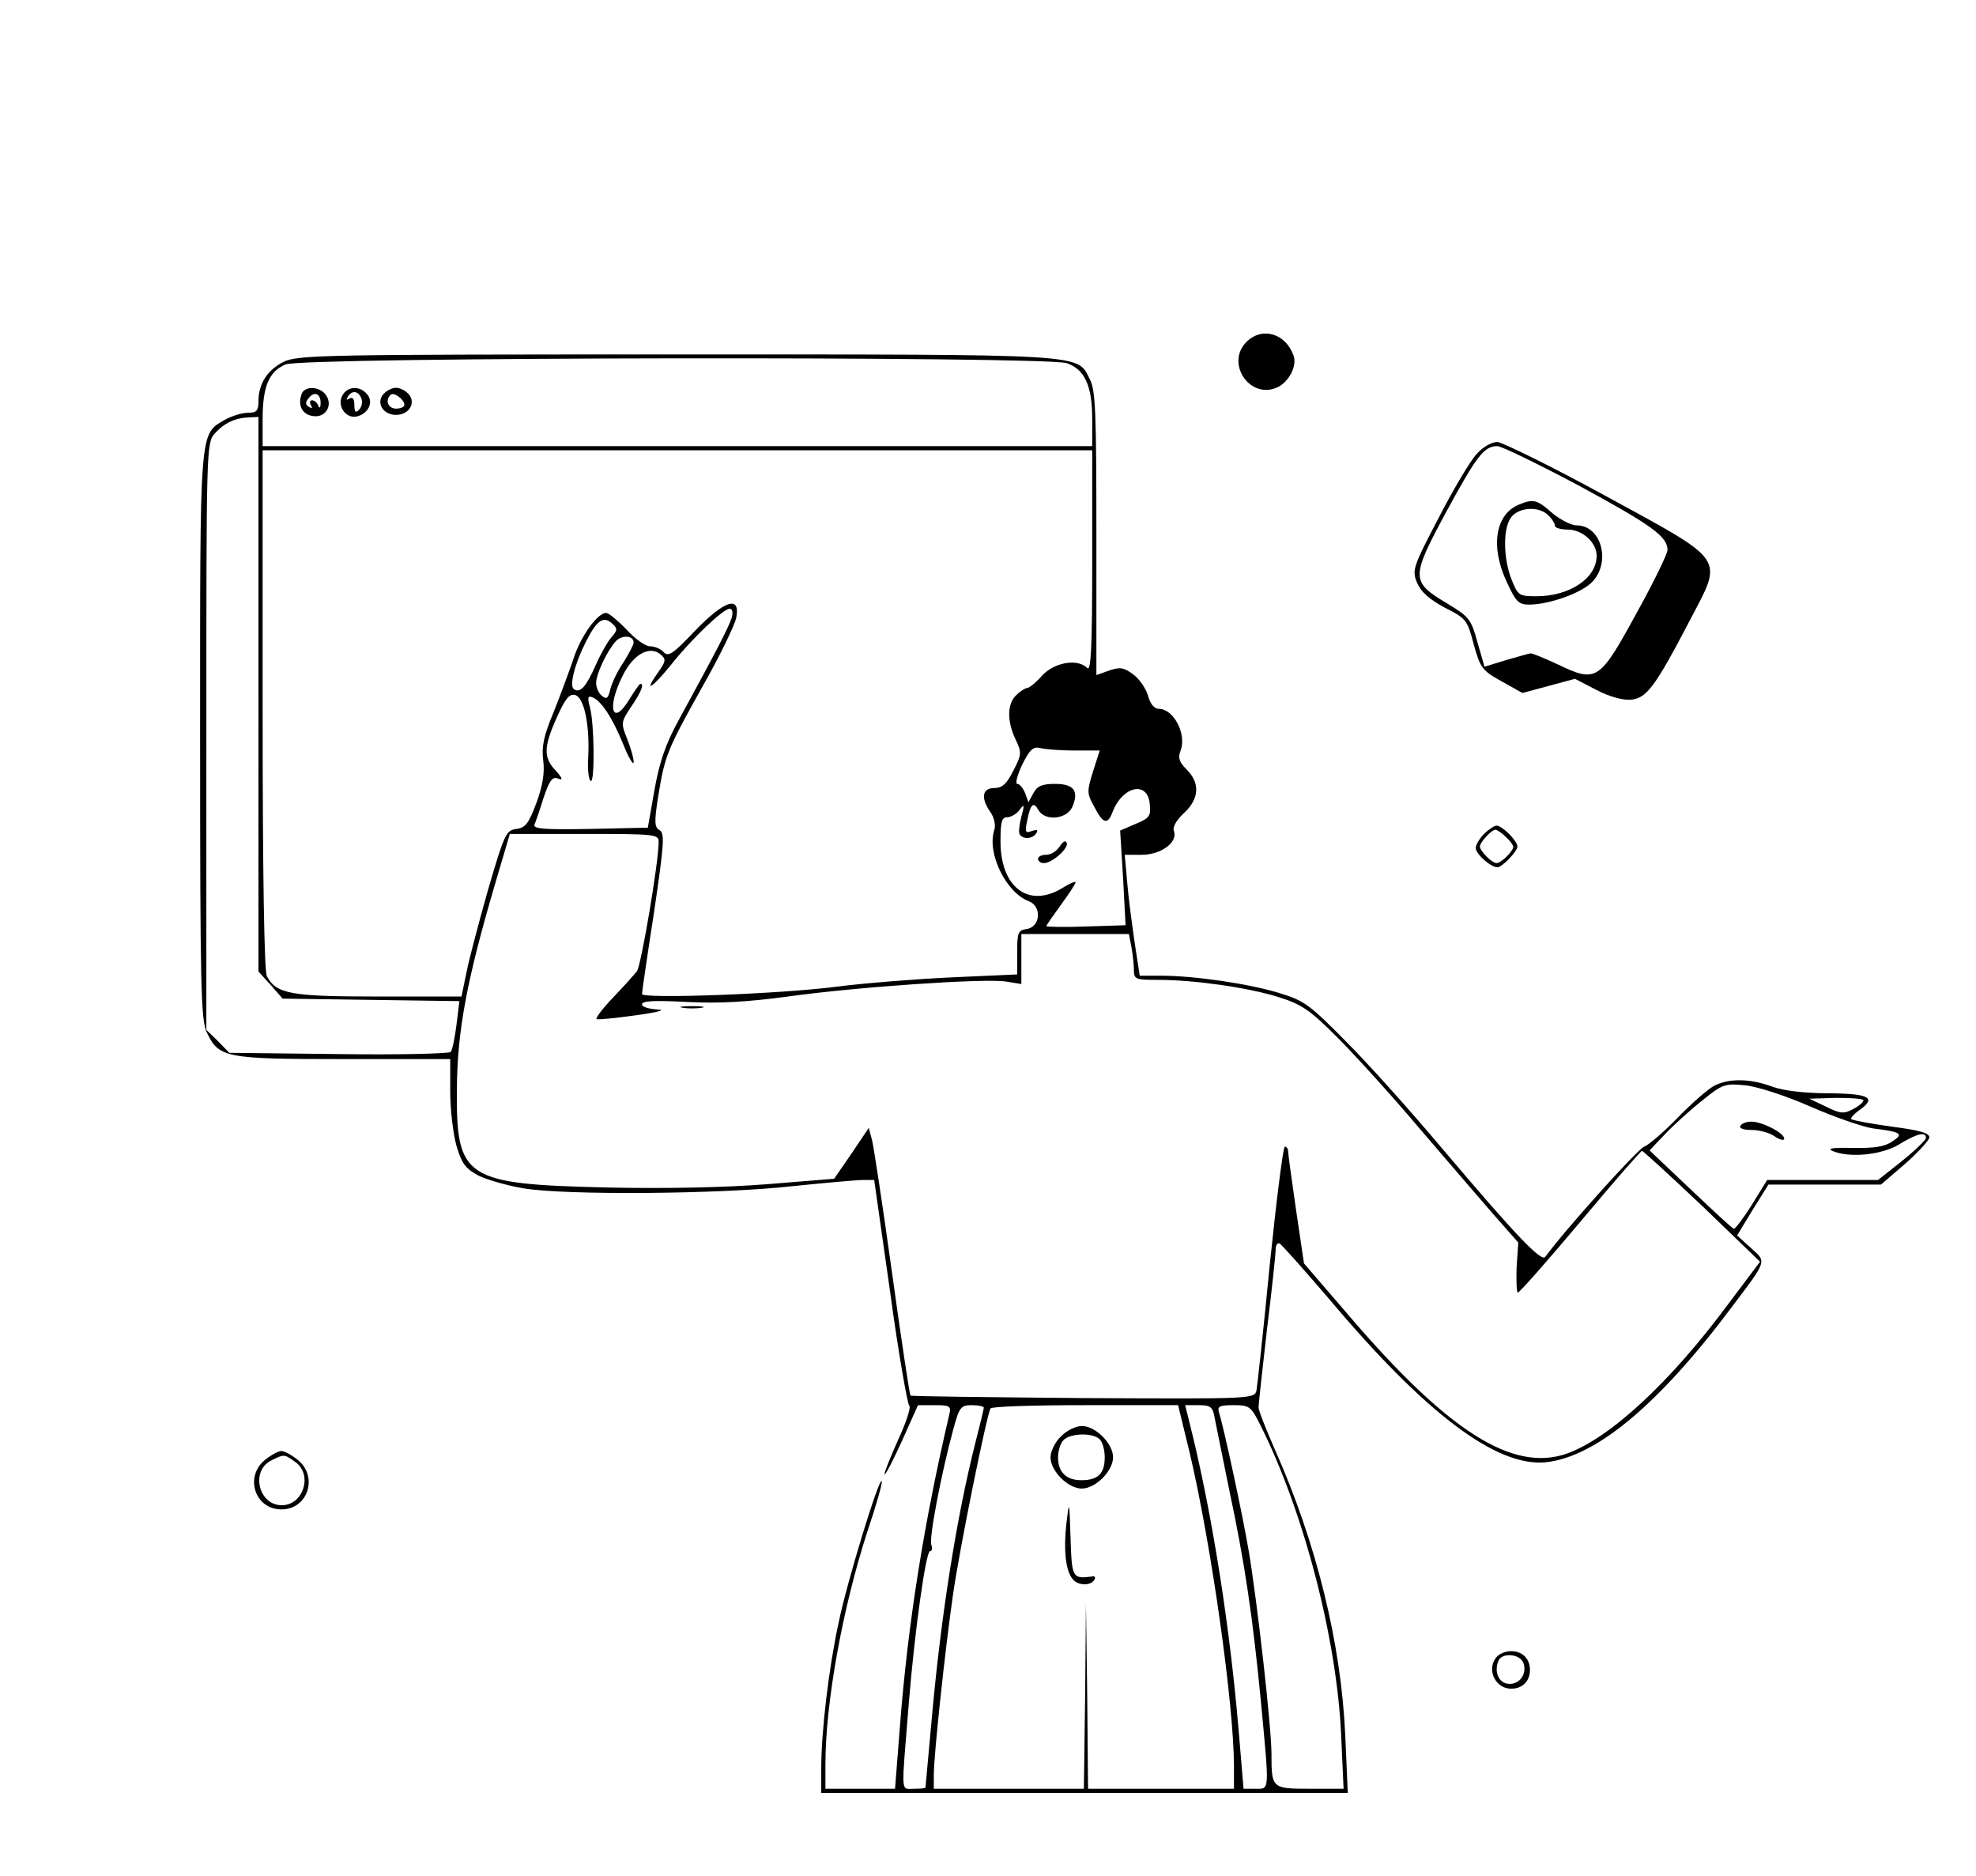 <?xml version="1.0" standalone="no"?>
<!DOCTYPE svg PUBLIC "-//W3C//DTD SVG 20010904//EN"
 "http://www.w3.org/TR/2001/REC-SVG-20010904/DTD/svg10.dtd">
<svg version="1.0" xmlns="http://www.w3.org/2000/svg"
 width="474pt" height="450pt" viewBox="0 0 474 450"
 preserveAspectRatio="xMidYMid meet">

<g transform="translate(0,450) scale(0.1,-0.1)"
fill="#000000" stroke="none">
<path d="M2990 3680 c-51 -51 8 -139 74 -109 28 13 48 52 39 76 -19 54 -76 70
-113 33z"/>
<path d="M680 3632 c-38 -19 -60 -52 -60 -94 0 -23 -4 -28 -26 -28 -14 0 -39
-8 -55 -17 -61 -36 -59 -16 -59 -758 0 -606 2 -681 16 -711 29 -61 44 -64 329
-64 l255 0 0 -78 c0 -43 7 -102 15 -130 13 -44 22 -55 54 -72 21 -10 70 -24
107 -30 100 -17 474 -14 643 5 79 8 155 15 170 15 l28 0 38 -267 c20 -148 42
-271 46 -274 5 -3 -7 -40 -27 -83 -19 -43 -34 -80 -32 -82 2 -2 21 35 42 81
l38 85 40 0 c37 0 40 -2 35 -23 -60 -256 -99 -499 -118 -744 l-12 -153 -84 0
-83 0 0 58 c0 149 41 374 100 557 22 65 38 121 35 123 -7 7 -83 -241 -103
-338 -24 -110 -42 -263 -42 -350 l0 -60 632 0 631 0 -6 138 c-10 221 -69 461
-169 686 -22 50 -40 96 -39 101 0 6 9 89 20 185 12 96 21 183 21 193 0 10 4
17 9 15 4 -1 58 -62 119 -133 232 -276 402 -403 519 -392 120 12 271 137 447
372 86 114 84 108 46 142 l-33 30 37 61 38 61 135 0 135 0 57 49 c31 27 57 56
59 63 2 11 -20 18 -90 27 -50 7 -94 15 -97 18 -3 2 5 11 17 20 45 31 28 41
-70 42 -58 0 -110 6 -137 16 -54 20 -104 20 -139 2 -15 -8 -54 -42 -87 -76
-33 -34 -70 -66 -81 -70 -17 -7 -192 -202 -237 -264 -9 -14 -70 50 -247 259
-74 88 -177 203 -230 256 -88 89 -100 99 -163 118 -73 22 -202 41 -282 41
l-51 0 -12 78 c-6 42 -15 107 -18 145 l-6 67 41 0 c46 0 87 30 77 57 -4 9 6
26 24 43 37 34 39 72 7 104 -18 18 -22 28 -15 46 15 40 -17 100 -52 100 -11 0
-21 12 -26 31 -5 18 -21 41 -36 52 -22 16 -31 18 -57 9 l-31 -11 0 340 c0 289
-2 345 -16 370 -31 61 3 59 -991 59 -844 0 -910 -1 -943 -18z m1879 -3 c43
-15 61 -54 61 -134 l0 -65 -995 0 -995 0 0 65 c0 78 15 114 55 131 40 18 1824
20 1874 3z m-1939 -794 l0 -665 29 -32 29 -33 212 -3 212 -3 -7 -57 c-4 -31
-10 -61 -14 -65 -5 -4 -126 -7 -269 -5 l-262 3 -27 28 -28 27 0 704 c0 690 0
704 20 726 23 26 50 38 83 39 l22 1 0 -665z m2000 318 c0 -208 -3 -264 -12
-255 -23 23 -78 14 -108 -18 -15 -17 -31 -30 -36 -30 -4 0 -16 -7 -26 -17 -22
-20 -23 -62 -2 -106 15 -32 15 -36 -5 -75 -16 -32 -27 -42 -46 -42 -29 0 -33
-24 -9 -58 9 -13 13 -31 9 -43 -18 -55 28 -149 82 -170 33 -12 29 -62 -4 -67
-21 -3 -23 -9 -23 -56 l0 -53 -157 -7 c-87 -4 -210 -14 -273 -22 -136 -18
-470 -30 -470 -18 0 5 13 94 29 197 24 163 26 189 13 196 -12 7 -13 19 -3 82
16 98 22 112 107 264 41 72 76 145 80 163 11 55 -28 43 -100 -32 -51 -54 -63
-62 -74 -50 -7 8 -22 14 -33 14 -11 0 -36 18 -56 40 -21 22 -43 40 -49 40 -21
0 -62 -57 -79 -112 -10 -29 -31 -86 -47 -126 -24 -57 -29 -83 -25 -115 4 -29
-1 -61 -16 -102 -19 -50 -26 -60 -48 -63 -25 -3 -29 -12 -68 -145 -22 -78 -46
-168 -52 -199 l-12 -58 -199 0 c-211 0 -245 6 -268 49 -6 13 -10 234 -10 640
l0 621 995 0 995 0 0 -267z m-865 -135 c-7 -22 -33 -73 -128 -247 -30 -55 -45
-98 -57 -165 l-16 -91 -138 -3 c-109 -2 -137 0 -134 10 3 7 13 36 22 65 14 41
21 51 34 46 13 -5 12 0 -5 19 -30 31 -29 57 3 128 20 45 30 57 44 53 21 -6 35
-71 31 -149 -2 -29 1 -54 6 -57 10 -6 9 138 -2 177 -6 22 -5 28 5 24 21 -7 48
-47 75 -113 13 -33 25 -52 25 -43 0 10 -7 35 -16 57 -15 37 -14 40 10 76 24
35 32 55 22 55 -2 0 -13 -16 -25 -35 -42 -71 -57 -23 -17 55 25 51 64 72 90
51 14 -12 14 -16 -5 -43 -37 -52 -15 -39 31 18 50 63 125 134 140 134 7 0 9
-9 5 -22z m-288 -46 c-9 -10 -26 -40 -38 -67 -23 -52 -37 -68 -52 -58 -12 7 1
60 29 115 26 51 42 62 63 42 13 -12 12 -16 -2 -32z m53 -13 c0 -5 -11 -26 -24
-47 -14 -20 -28 -49 -32 -65 -5 -22 -9 -25 -20 -16 -8 6 -14 20 -14 31 0 21
25 75 47 100 15 16 43 14 43 -3z m1057 -259 l61 0 -16 -50 c-15 -48 -15 -53 3
-85 21 -41 32 -44 44 -12 24 62 84 75 89 19 3 -29 0 -34 -34 -48 l-37 -16 7
-113 6 -114 -95 -3 c-52 -2 -95 -1 -95 1 0 2 16 25 35 51 19 26 35 50 35 54 0
3 -15 -3 -32 -14 -81 -49 -148 2 -148 112 0 47 3 58 16 58 9 0 23 8 30 18 11
15 12 12 4 -17 -5 -19 -7 -38 -4 -42 8 -13 32 -11 40 3 5 8 2 9 -11 5 -15 -6
-17 -3 -11 25 8 40 15 47 27 25 16 -27 67 -22 81 7 17 39 4 56 -41 56 -31 0
-43 -5 -52 -22 l-12 -22 -8 22 c-5 12 -13 22 -19 22 -5 0 0 21 12 46 18 36 26
44 43 40 11 -3 48 -6 82 -6z m-997 -219 c0 -49 -42 -296 -52 -310 -7 -9 -32
-37 -57 -63 -25 -26 -43 -50 -40 -52 2 -2 45 2 94 9 52 7 74 13 53 14 -21 1
-38 6 -38 12 0 9 30 10 108 6 77 -4 145 0 242 13 164 23 471 44 523 36 l37 -6
0 60 0 60 129 0 129 0 6 -31 c3 -17 6 -42 6 -55 0 -23 4 -24 58 -24 86 0 214
-18 288 -41 57 -18 75 -30 142 -97 42 -42 131 -140 196 -217 66 -77 146 -170
179 -208 l59 -67 -4 -60 c-1 -33 0 -60 3 -60 4 0 71 76 150 170 78 93 145 170
148 170 3 -1 68 -60 145 -133 l138 -133 -76 -101 c-139 -188 -284 -322 -387
-359 -130 -46 -286 53 -526 334 l-105 122 -19 128 c-10 70 -19 133 -19 140 0
6 -3 12 -8 12 -4 0 -20 -127 -36 -282 -15 -156 -30 -292 -32 -303 -5 -20 -12
-20 -416 -18 -226 2 -412 4 -414 6 -2 2 -22 134 -44 293 -22 159 -44 303 -48
319 l-8 30 -41 -61 -42 -61 -160 -13 c-98 -8 -247 -11 -383 -8 -345 8 -364 21
-362 238 1 138 24 260 91 488 l36 122 178 0 c171 0 179 -1 179 -19z m2763
-635 c57 -25 124 -48 148 -52 71 -9 76 -13 49 -31 -18 -13 -43 -17 -95 -16
-47 1 -63 -1 -50 -7 41 -18 118 -10 160 15 42 26 65 32 65 16 0 -5 -26 -30
-57 -55 l-58 -46 -133 0 -133 0 -37 -60 c-20 -32 -40 -58 -43 -57 -4 1 -50 44
-104 95 l-98 93 39 41 c21 22 61 58 89 80 47 38 53 40 102 35 29 -3 97 -25
156 -51z m127 15 c0 -4 -11 -14 -25 -21 -22 -12 -31 -11 -65 6 l-40 19 65 2
c36 0 65 -2 65 -6z m-2110 -737 c0 -3 -9 -40 -20 -83 -45 -177 -83 -416 -105
-664 -8 -89 -15 -163 -15 -164 0 -2 -12 -3 -28 -3 -32 0 -30 -19 -12 205 14
173 41 365 51 365 5 0 6 7 3 15 -6 15 24 172 53 278 14 52 18 57 44 57 16 0
29 -3 29 -6z m494 -109 c52 -221 106 -605 106 -751 l0 -54 -175 0 -175 0 -2
223 -3 222 -2 -223 -3 -222 -180 0 -180 0 0 33 c0 49 28 308 46 432 15 107 81
432 90 447 3 5 105 8 228 8 l222 0 28 -115z m59 88 c3 -16 19 -93 35 -173 38
-178 57 -307 77 -514 20 -215 21 -206 -13 -206 l-29 0 -12 143 c-21 246 -61
499 -109 700 l-19 77 32 0 c28 0 34 -4 38 -27z m110 -20 c104 -207 183 -510
194 -741 l6 -132 -80 0 c-92 0 -93 1 -93 83 0 65 -34 366 -55 490 -15 88 -59
292 -71 330 -4 14 1 17 35 17 38 0 42 -3 64 -47z"/>
<path d="M724 3556 c-11 -28 1 -51 28 -54 31 -4 48 29 28 53 -16 19 -49 19
-56 1z m45 -24 c0 -11 -3 -12 -6 -4 -2 6 -9 12 -14 12 -6 0 -7 -5 -3 -12 4 -7
3 -8 -5 -4 -9 6 -9 11 0 22 14 17 29 9 28 -14z"/>
<path d="M821 3551 c-13 -24 8 -55 34 -50 28 6 42 34 26 53 -18 22 -48 20 -60
-3z m46 -7 c3 -8 1 -20 -6 -27 -8 -8 -11 -5 -11 12 0 14 -4 20 -12 15 -7 -4
-8 -3 -4 4 10 17 26 15 33 -4z"/>
<path d="M919 3554 c-17 -21 0 -49 31 -49 31 0 48 28 31 49 -8 9 -21 16 -31
16 -10 0 -23 -7 -31 -16z m51 -25 c0 -5 -9 -9 -20 -9 -19 0 -27 20 -13 33 7 8
33 -11 33 -24z"/>
<path d="M2542 2470 c-7 -11 -21 -20 -32 -20 -11 0 -20 -4 -20 -10 0 -5 6 -10
14 -10 20 0 59 35 55 48 -3 8 -9 4 -17 -8z"/>
<path d="M1638 2083 c12 -2 32 -2 45 0 12 2 2 4 -23 4 -25 0 -35 -2 -22 -4z"/>
<path d="M4175 1800 c-4 -6 7 -10 27 -10 19 0 44 -7 56 -16 12 -8 22 -10 22
-5 0 14 -53 41 -79 41 -11 0 -23 -4 -26 -10z"/>
<path d="M2545 1055 c-14 -13 -25 -36 -25 -50 0 -33 42 -75 75 -75 33 0 75 42
75 75 0 33 -42 75 -75 75 -14 0 -37 -11 -50 -25z m93 -7 c7 -7 12 -26 12 -43
0 -39 -16 -55 -56 -55 -36 0 -56 19 -56 55 0 14 5 32 12 40 15 18 71 20 88 3z"/>
<path d="M2558 846 c-7 -62 -2 -113 15 -133 12 -16 43 -17 52 -2 4 6 1 10 -6
8 -47 -6 -48 -3 -51 94 -3 90 -3 91 -10 33z"/>
<path d="M3542 3411 c-15 -16 -56 -85 -91 -153 -62 -118 -64 -126 -52 -155 9
-22 29 -40 66 -60 52 -26 55 -30 70 -88 16 -57 20 -63 67 -89 l50 -28 63 17
63 17 52 -27 c31 -16 64 -25 83 -23 37 4 57 30 141 191 80 153 90 138 -205
299 -128 70 -245 127 -257 128 -14 0 -35 -12 -50 -29z m246 -76 c175 -95 212
-122 212 -154 0 -9 -33 -77 -74 -151 -89 -163 -96 -168 -188 -124 -34 16 -64
28 -67 27 -3 0 -29 -8 -58 -16 l-52 -16 -17 59 c-15 55 -20 61 -73 93 -87 52
-87 61 -2 219 74 136 91 158 123 158 10 0 98 -43 196 -95z"/>
<path d="M3644 3290 c-57 -23 -70 -101 -29 -187 21 -46 28 -53 53 -53 48 0
127 28 152 55 45 48 21 135 -38 135 -13 0 -40 14 -59 30 -36 32 -45 34 -79 20z
m70 -26 c9 -8 16 -20 16 -25 0 -5 14 -9 30 -9 36 0 70 -31 70 -63 0 -54 -65
-97 -145 -97 -41 0 -44 2 -59 40 -21 53 -21 128 1 152 20 22 66 24 87 2z"/>
<path d="M3560 2500 c-11 -11 -20 -26 -20 -34 0 -14 36 -46 52 -46 11 0 48 38
48 50 0 6 -9 19 -20 30 -11 11 -24 20 -30 20 -5 0 -19 -9 -30 -20z m52 -7 c10
-9 18 -20 18 -24 0 -10 -29 -39 -40 -39 -11 0 -40 29 -40 40 0 10 28 40 37 40
4 0 15 -7 25 -17z"/>
<path d="M636 999 c-50 -40 -25 -119 39 -119 64 0 89 79 39 119 -15 12 -32 21
-39 21 -7 0 -24 -9 -39 -21z m72 -5 c43 -30 20 -104 -32 -104 -56 0 -75 82
-26 107 32 16 31 16 58 -3z"/>
<path d="M3592 528 c-28 -28 -7 -78 33 -78 27 0 45 18 45 45 0 27 -18 45 -45
45 -12 0 -26 -5 -33 -12z m63 -18 c8 -27 -12 -52 -39 -48 -21 3 -32 28 -22 54
8 22 54 18 61 -6z"/>
</g>
</svg>
